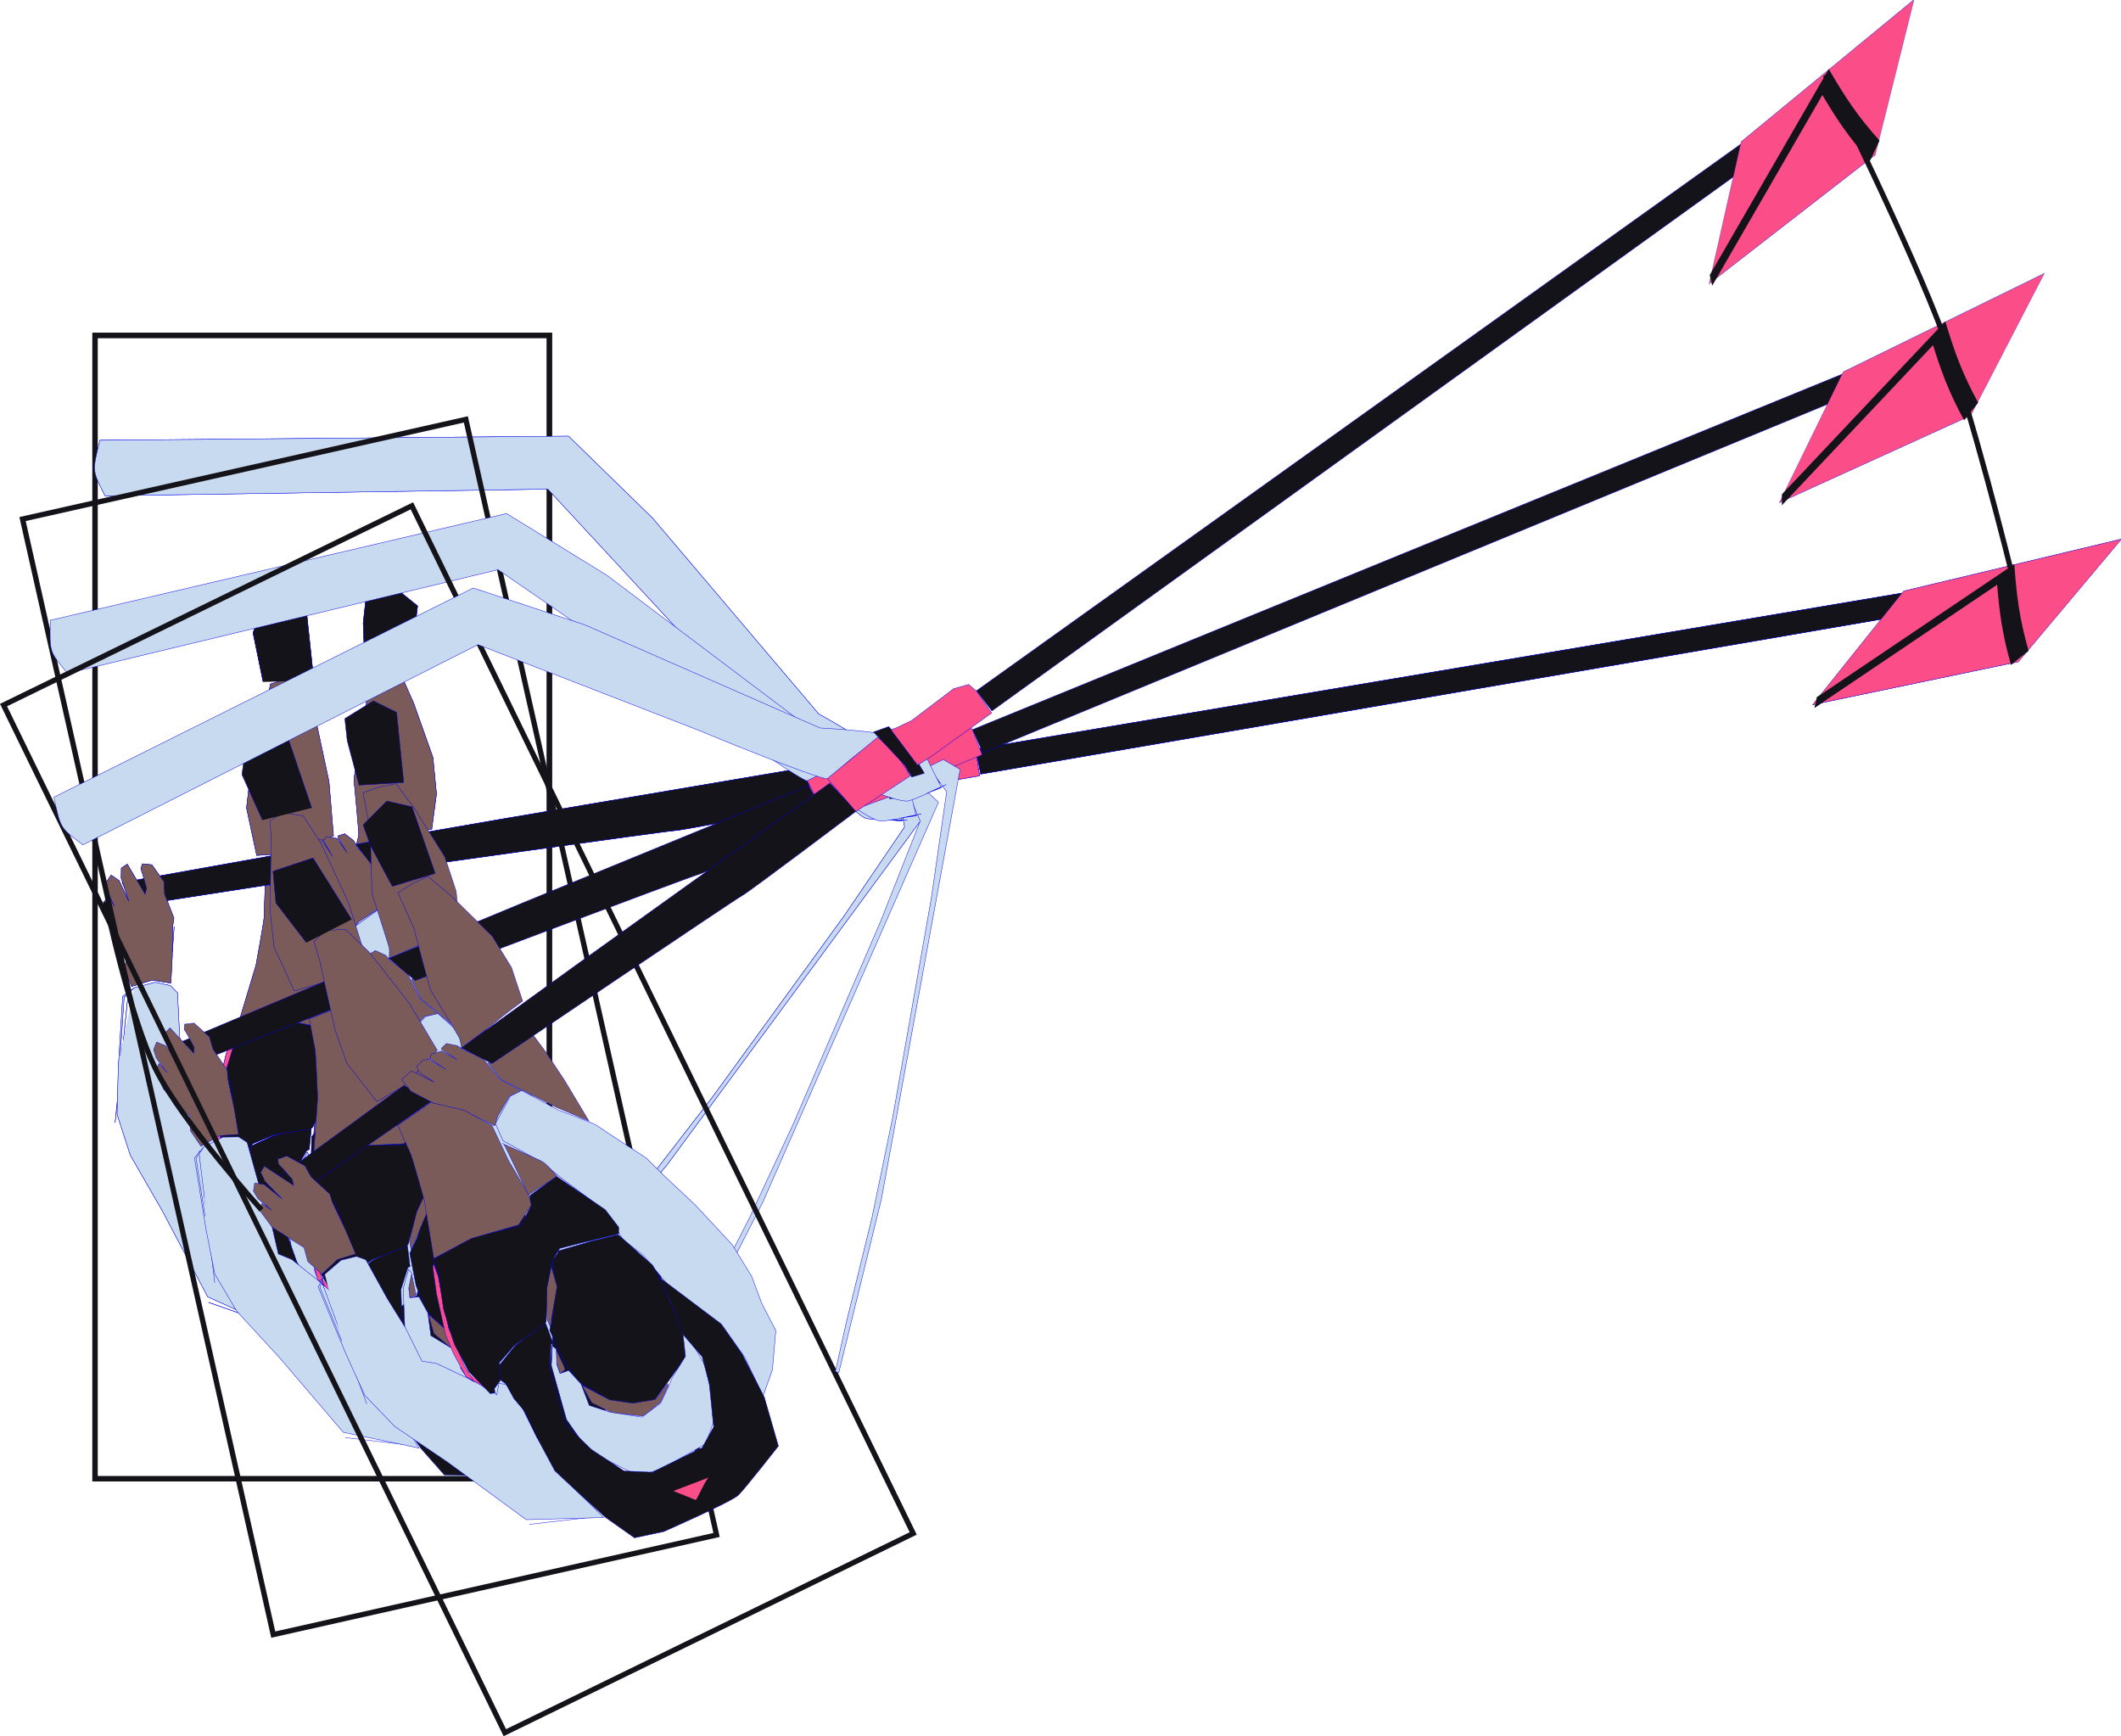 <?xml version="1.0" encoding="UTF-8" standalone="no"?>
<!-- Created with Inkscape (http://www.inkscape.org/) -->

<svg
   version="1.1"
   id="svg192"
   width="4013.055"
   height="3284.697"
   viewBox="0 0 4013.055 3284.697"
   sodipodi:docname="rudern_hebel.svg"
   inkscape:version="1.2.1 (9c6d41e410, 2022-07-14)"
   xmlns:inkscape="http://www.inkscape.org/namespaces/inkscape"
   xmlns:sodipodi="http://sodipodi.sourceforge.net/DTD/sodipodi-0.dtd"
   xmlns="http://www.w3.org/2000/svg"
   xmlns:svg="http://www.w3.org/2000/svg">
  <defs
     id="defs196" />
  <sodipodi:namedview
     id="namedview194"
     pagecolor="#ffffff"
     bordercolor="#000000"
     borderopacity="0.25"
     inkscape:showpageshadow="2"
     inkscape:pageopacity="0.0"
     inkscape:pagecheckerboard="0"
     inkscape:deskcolor="#d1d1d1"
     showgrid="false"
     inkscape:zoom="0.1563981"
     inkscape:cx="2116.394"
     inkscape:cy="1825.4698"
     inkscape:window-width="1920"
     inkscape:window-height="1131"
     inkscape:window-x="0"
     inkscape:window-y="0"
     inkscape:window-maximized="1"
     inkscape:current-layer="g198" />
  <g
     inkscape:groupmode="layer"
     inkscape:label="Image"
     id="g198"
     transform="translate(-1584.526,-2798.171)">
    <g
       id="g18933">
      <rect
         style="fill:none;fill-opacity:0.319;stroke:#141319;stroke-width:10;stroke-dasharray:none;stroke-opacity:1"
         id="rect713"
         width="859.695"
         height="2163.15"
         x="1764.331"
         y="3432.686" />
      <path
         style="fill:#daa49a;fill-opacity:0.319;stroke:#0000eb;stroke-width:0.756"
         d="m 1827.608,4671.65 -25.286,250.601"
         id="path369" />
      <path
         style="fill:#daa49a;fill-opacity:0.319;stroke:#0000eb;stroke-width:0.756"
         d="m 1978.948,5262.022 122.632,43.199"
         id="path371" />
      <path
         style="fill:#daa49a;fill-opacity:0.319;stroke:#0000eb;stroke-width:0.756"
         d="m 2069.431,5135.275 -0.02,-119.567"
         id="path373" />
      <path
         style="fill:#daa49a;fill-opacity:0.319;stroke:#0000eb;stroke-width:0.756"
         d="m 1869.152,4437.033 20.861,40.343"
         id="path431" />
      <path
         style="fill:#daa49a;fill-opacity:0.319;stroke:#0000eb;stroke-width:0.756"
         d="m 1891.159,4490.731 10.291,29.966"
         id="path433" />
      <path
         style="fill:#daa49a;fill-opacity:0.319;stroke:#0000eb;stroke-width:0.756"
         d="m 1914.073,4551.233 -3.366,47.517"
         id="path435" />
      <path
         style="fill:#c8daf0;fill-opacity:1;stroke:#0000eb;stroke-width:0.756"
         d="m 3106.236,4243.242 c -22.343,-11.487 -180.517,-190.634 -180.517,-190.634 l -304.636,-329.123 -837.854,12.645 c -22.983,-47.105 -25.44,-43.2 -9.576,-105.04 l 886.474,-7.813 159.548,155.628 313.934,369.985 c 0,0 139.619,77.722 100.758,70.879 -38.861,-6.843 -128.132,23.474 -128.131,23.474 z"
         id="path589"
         sodipodi:nodetypes="ccccccccsc" />
      <path
         style="fill:#7a5b59;fill-opacity:1;stroke:#0000eb;stroke-width:0.756"
         d="m 2096.056,4092.242 c 0,0 -7.566,48.492 -9.237,51.293 -1.67,2.8 -28.003,116.074 -28.003,116.074 l -7.847,67.118 19.257,89.826 58.073,-3.893 87.183,-32.853 -8.516,-103.077 -26.06,-121.469 -21.699,-58.213 -34.889,-13.735 z"
         id="path573" />
      <path
         style="fill:#141319;fill-opacity:1;stroke:#0000eb;stroke-width:0.756"
         d="m 1815.79,4467.9 313.358,-56.173 39.487,48.556 -343.859,53.271 2.694,-22.094 z"
         id="path537"
         sodipodi:nodetypes="cccccc" />
      <path
         style="fill:#7a5b59;fill-opacity:1;stroke:#0000eb;stroke-width:0.756"
         d="m 2250.622,4555.495 -41.758,-52.988 -38.948,-30.106 -33.123,-44.793 -6.105,-27.674 23.537,-6.948 29.563,38.085 -17.205,-28.919 0.573,-12.473 14.84,-5.102 11.462,2.498 20.775,32.186 -17.89,-30.681 5.721,-7.724 20.23,3.715 19.545,27.685 -18.137,-29.642 0.932,-3.277 12.182,-3.712 16.785,13.005 7.126,12.521 24.897,27.628 13.178,53.416 27.295,36.786 -25.635,-1.701 -36.422,24.212 z"
         id="path539" />
      <path
         style="fill:#7a5b59;fill-opacity:1;stroke:#0000eb;stroke-width:0.756"
         d="m 1871.846,4434.222 22.842,32.023 1.146,23.402 17.755,45.374 -2.566,16.819 -0.545,55.547 -2.648,50.669 -35.562,-5.53 -38.729,11.874 -13.239,-33.25 5.01,-26.575 -37.29,-61.054 -7.187,-38.808 9.766,-10.428 10.627,19.607 -13.657,-30.716 -1.523,-16.677 8.762,-12.763 15.073,10.401 18.42,39.407 -14.503,-44.106 0.242,-18.976 11.326,-7.423 11.334,19.238 22.37,37.661 2.855,-10.949 -7.536,-27.569 -3.435,-9.793 3.087,-9.254 z"
         id="path439"
         sodipodi:nodetypes="cccccccccccccccccccccccccccccc" />
      <path
         style="fill:#c8daf0;fill-opacity:1;stroke:#0000eb;stroke-width:0.756"
         d="m 1812.004,4795.067 7.35,-110.399 19.275,-17.824 -21.923,16.233 -8.379,136.151 -2.291,86.867 25.049,77.564 60.186,104.49 86.192,163.296 133.435,60.581 -36.19,-103.128 -10.815,-91.053 -0.606,-90.37 -8.419,-22.969 -10.846,-7.574 -13.048,17.743 -11.385,-21.91 -65.323,-81.551 -22.633,-15.874 -0.479,-70.477 -6.681,-65.581 -4.211,-82.87 -13.272,-13.623 -29.242,-6.179 -39.118,10.235"
         id="path543" />
      <path
         style="fill:#c8daf0;fill-opacity:1;stroke:#0000eb;stroke-width:0.756"
         d="m 2252.175,4587.604 1.665,-35.134 48.049,-34.406 23.787,-0.222 46.112,63.855 c 0,0 51.138,53.785 52.734,58.042 1.596,4.257 57.118,96.542 57.118,96.542 l 15.632,44.948 28.543,75.039 30.128,98.797 6.64,69.876 -5.252,54.974 1.41,56.986 -38.26,63.793 -38.075,37.351 1.431,-81.088 -11.951,-72.961 -48.128,-91.004 -8.412,-14.321 -19.726,-80.51 -21.208,-42.357 -6.744,-64.094 -18.127,-36.01 -28.848,-55.687 -20.953,-44.424 z"
         id="path545" />
      <path
         style="fill:#141319;fill-opacity:1;stroke:#0000eb;stroke-width:0.756"
         d="m 2252.374,4824.233 -15.222,8.152 -17.384,48.482 -25.052,41.491 -20.332,26.437 -1.729,61.876 6.818,47.392 38.27,58.864 37.517,25.505 36.132,14.092 32.733,-17.065 60.871,-33.494 15.836,-40.457 5.097,-106.364 -2.61,-35.928 -33.115,-80.25 -50.483,-11.039 -64.422,-10.902 z"
         id="path547" />
      <path
         style="fill:#7a5b59;fill-opacity:1;stroke:#0000eb;stroke-width:0.756"
         d="m 2230.649,4838.445 -29.179,40.256 -12.269,25.663 -10.199,24.278 -0.545,13.799 44.75,-61.69 z"
         id="path549" />
      <path
         style="fill:#7a5b59;fill-opacity:1;stroke:#0000eb;stroke-width:0.756"
         d="m 2169.31,4988.293 -10.202,19.749 -2.77,23.461 11.795,-2.829 0.784,-9.074 z"
         id="path551" />
      <path
         style="fill:#7a5b59;fill-opacity:1;stroke:#0000eb;stroke-width:0.756"
         d="m 2183.44,5068.528 2.286,38.38 26.18,34.138 50.399,31.2 41.107,-9.14 26.096,-21.126 1.502,-4.478 -34.039,16.757 -41.886,-12.506 -36.758,-25.08 z"
         id="path553" />
      <path
         style="fill:#c8daf0;fill-opacity:1;stroke:#0000eb;stroke-width:0.756"
         d="m 2165.962,4977.613 -18.007,32.598 -19.026,104.314 6.994,44.562 14.682,40.386 41.949,55.132 29.884,18.046 27.297,4.735 96.015,-5.993 28.787,-28.42 19.851,-43.299 15.118,-60.127 -4.007,-61.599 -7.146,-12.997 -14.718,40.936 -39.391,24.502 -13.934,12.467 -27.842,22.091 -43.316,7.913 -49.488,-34.301 -30.307,-29.136 3.834,-43.268 -9.769,-33.296 -17.312,-1.912 2.075,-18.341 11.777,-26.152 z"
         id="path555" />
      <path
         style="fill:#141319;fill-opacity:1;stroke:#0000eb;stroke-width:0.756"
         d="m 2173.682,4930.442 -35.376,8.017 -35.024,7.656 -42.565,19.728 -12.516,23.782 7.21,14.453 1.489,31.037 7.442,30.134 -0.522,54.725 2.793,72.312 24.66,64.073 22.941,57.199 32.188,58.511 54.781,13.656 c 0,0 140.416,5.649 157.448,-0.041 17.032,-5.69 108.693,-50.231 108.693,-50.231 l 16.493,-94.217 -1.721,-92.209 -10.935,-68.985 -67.462,-132.279 c 0,0 0.013,50.534 0.013,53.238 0,2.704 -6.266,64.672 -6.266,64.672 l 14.196,54.674 -10.273,52.018 -28.257,76.757 -36.771,25.747 -105.516,0.331 -46.524,-25.35 -38.108,-64.221 -23.463,-65.884 20.579,-108.026 21.928,-37.43 4.348,-1.171 3.806,-38.815"
         id="path557" />
      <path
         style="fill:#fb4d88;fill-opacity:1;stroke:#0000eb;stroke-width:0.756"
         d="m 2029.139,5010.952 -35.432,-52.785 -2.144,-50.241 2.111,-38.22 18.575,-77.007 15.994,-48.579 3.966,-4.252 -2.745,24.925 -11.138,41.763 -13.975,55.433 -1.12,37.993 -3.44,37.606 2.755,27.651 v 8.147 l -8.664,-14.553 -2.592,-21.737"
         id="path559" />
      <path
         style="fill:#daa49a;fill-opacity:0.319;stroke:#0000eb;stroke-width:0.756"
         d="m 2081.702,4860.997 26.513,7.814 -43.327,18.033"
         id="path561" />
      <path
         style="fill:#141319;fill-opacity:1;stroke:#0000eb;stroke-width:0.756"
         d="m 2035.458,4734.52 -2.854,23.54 -21.164,66.838 c 0,0 -10.606,63.989 -10.606,68.784 0,4.794 1.78,58.406 1.78,58.406 l 18.265,55.165 8.659,2.645 2.503,-7.775 16.587,-8.784 13.598,-31.269 40.101,-16.859 67.791,-10.525 5.553,-3.45 29.505,-57.347 32.718,-42.199 21.46,-13.611 40.969,8.277 71.202,15.907 5.772,-11.482 -8.31,-40.791 -55.377,-97.397 -61.179,10.678 -10.958,21.674 -29.734,22.193 -92.644,-20.612 -81.538,5.089 z"
         id="path563" />
      <path
         style="fill:#7a5b59;fill-opacity:1;stroke:#0000eb;stroke-width:0.756"
         d="m 2086.02,4479.272 c 0,0 -1.718,45.032 -1.718,53.235 0,8.203 -15.446,91.692 -15.446,91.692 l -32.063,106.56 80.564,-3.058 91.529,16.233 38.191,-23.237 4.152,-20.65 -6.026,-73.035 0.812,-74.199 -34.177,-48.607 -50.491,-41.236 -75.67,11.424 z"
         id="path565" />
      <path
         style="fill:#daa49a;fill-opacity:0.319;stroke:#0000eb;stroke-width:0.756"
         d="m 2270.631,4647.434 -21.052,-55.993 z"
         id="path567" />
      <path
         style="fill:#7a5b59;fill-opacity:1;stroke:#0000eb;stroke-width:0.756"
         d="m 2251.315,4595.168 -0.738,105.722 63.877,-7.966 c 0,0 -6.031,-29.151 -14.817,-39.979 -8.786,-10.828 -48.322,-57.777 -48.322,-57.777 z"
         id="path569" />
      <path
         style="fill:#7a5b59;fill-opacity:1;stroke:#0000eb;stroke-width:0.756"
         d="m 2291.36,4443.624 8.763,38.999 70.558,92.601 43.976,50.333 -7.658,-89.347 -8.432,-63.87 -7.396,-39.286 z"
         id="path571" />
      <path
         style="fill:#7a5b59;fill-opacity:1;stroke:#0000eb;stroke-width:0.756"
         d="m 2279.335,4079.278 -2.332,73.318 c 0,0 -23.863,115.394 -22.766,121.93 1.097,6.535 9.122,97.082 9.122,101.679 0,4.598 -4.415,19.196 -4.415,19.196 0,0 67.098,-12.139 81.254,-16.116 14.155,-3.977 61.229,-12.642 61.229,-12.642 l 8.919,-66.391 -6.678,-69.097 -36.511,-102.84 -23.295,-52.339 c 0,0 -22.394,0.244 -27.438,-0.654 -5.043,-0.899 -37.089,3.956 -37.089,3.956 z"
         id="path575"
         sodipodi:nodetypes="ccsscscccccsc" />
      <path
         style="fill:#141319;fill-opacity:1;stroke:#0000eb;stroke-width:0.756"
         d="m 2258.314,4395.565 272.954,-47.375 573.313,-97.239 22.043,69.407 c 0,0 -252.088,49.05 -263.962,49.05 -11.874,0 -564.968,77.972 -564.968,77.972 z"
         id="path577"
         sodipodi:nodetypes="ccccscc" />
      <path
         style="fill:#c8daf0;fill-opacity:1;stroke:#0000eb;stroke-width:0.756"
         d="m 3285.892,4304.883 10.179,57.808 -113.778,167.395 -247.862,341.18 -118.396,153.286 -129.929,156.005 -59.989,75.362 4.79,4.81 216.657,-260.012 490.021,-665.11 -20.423,-30.734 z"
         id="path585"
         sodipodi:nodetypes="cccccccccccc" />
      <path
         style="fill:#c8daf0;fill-opacity:1;stroke:#0000eb;stroke-width:0.756"
         d="m 3260.525,4348.831 c 6.222,0 56.066,1.166 36.269,1.166 -19.797,0 -60.664,-0.886 -72.941,-3.554 -12.276,-2.668 -42.426,-34.954 -42.426,-34.954 l 108.921,-22.726 0.326,62.528 z"
         id="path587"
         sodipodi:nodetypes="csscccc" />
      <path
         style="fill:#fb4d88;fill-opacity:1;stroke:#0000eb;stroke-width:0.756"
         d="m 3104.23,4241.139 21.218,79.718 122.205,-15.612 -6.309,-55.466 -17.511,-37.048 z"
         id="path579" />
      <path
         style="fill:#141319;fill-opacity:1;stroke:#0000eb;stroke-width:0.756"
         d="m 3221.378,4200.2 25.775,83.181 1.787,25.159 24.67,3.956 -3.6,-42.873 -18.254,-65.981 z"
         id="path583" />
      <path
         style="fill:#141319;fill-opacity:1;stroke:#0000eb;stroke-width:0.756"
         d="m 3430.45,4215.52 1773.494,-298.784 -0.662,42.735 -1763.161,303.157 z"
         id="path591"
         sodipodi:nodetypes="ccccc" />
      <path
         style="fill:#fb4d88;fill-opacity:1;stroke:#0000eb;stroke-width:0.756"
         d="m 3252.795,4210.353 15.885,82.673 27.753,-2.884 141.538,-24.247 -7.668,-49.951 -7.735,-17.521 -28.942,-5.326 -97.728,19.308 -34.105,-0.316 z"
         id="path581"
         sodipodi:nodetypes="cccccccccc" />
      <path
         style="fill:#141319;fill-opacity:1;stroke:#0000eb;stroke-width:0.756"
         d="m 2082.262,4087.858 -19.003,-92.641 21.367,-56.403 79.19,10.522 14.539,136.604"
         id="path653"
         sodipodi:nodetypes="ccccc" />
      <path
         style="fill:#141319;fill-opacity:1;stroke:#0000eb;stroke-width:0.756"
         d="m 2275.05,4063.478 -3.332,-86.843 4.709,-41.956 60.123,-20.81 38.097,30.714 -15.951,132.412 z"
         id="path655"
         sodipodi:nodetypes="ccccccc" />
      <g
         id="g18593"
         transform="matrix(0.626,0,-0.923,1.002,5548.359,-9.081)">
        <path
           style="fill:#fb4d88;fill-opacity:1;stroke:#0000eb;stroke-width:0.756"
           d="m 5198.015,3917.682 41.334,214.517 502.355,-81.155 -29.985,-231.555 z"
           id="path593" />
        <path
           style="fill:#fb4d88;fill-opacity:1;stroke:#141319;stroke-width:30;stroke-dasharray:none;stroke-opacity:1"
           d="m 5242.549,4127.956 217.698,-241.702 c 90.115,56.397 159.654,97.859 274.507,157.345"
           id="path10617"
           sodipodi:nodetypes="ccc" />
      </g>
      <path
         style="fill:#fb4d88;fill-opacity:1;stroke:#141319;stroke-width:4.646;stroke-dasharray:none;stroke-opacity:1"
         d="m 2248.095,5324.412 33.714,37.432 c 13.956,-8.734 26.285,-21.226 44.072,-30.438"
         id="path10625"
         sodipodi:nodetypes="ccc" />
    </g>
    <g
       id="g19017">
      <rect
         style="fill:none;fill-opacity:0.319;stroke:#141319;stroke-width:10;stroke-dasharray:none;stroke-opacity:1"
         id="rect18935"
         width="859.695"
         height="2163.15"
         x="1764.331"
         y="3432.686" />
      <path
         style="fill:#daa49a;fill-opacity:0.319;stroke:#0000eb;stroke-width:0.756"
         d="m 1827.608,4671.65 -25.286,250.601"
         id="path18937" />
      <path
         style="fill:#daa49a;fill-opacity:0.319;stroke:#0000eb;stroke-width:0.756"
         d="m 1978.948,5262.022 122.632,43.199"
         id="path18939" />
      <path
         style="fill:#daa49a;fill-opacity:0.319;stroke:#0000eb;stroke-width:0.756"
         d="m 2069.431,5135.275 -0.02,-119.567"
         id="path18941" />
      <path
         style="fill:#daa49a;fill-opacity:0.319;stroke:#0000eb;stroke-width:0.756"
         d="m 1869.152,4437.033 20.861,40.343"
         id="path18943" />
      <path
         style="fill:#daa49a;fill-opacity:0.319;stroke:#0000eb;stroke-width:0.756"
         d="m 1891.159,4490.731 10.291,29.966"
         id="path18945" />
      <path
         style="fill:#daa49a;fill-opacity:0.319;stroke:#0000eb;stroke-width:0.756"
         d="m 1914.073,4551.233 -3.366,47.517"
         id="path18947" />
      <path
         style="fill:#c8daf0;fill-opacity:1;stroke:#0000eb;stroke-width:0.756"
         d="m 3106.236,4243.242 c -22.343,-11.487 -180.517,-190.634 -180.517,-190.634 l -304.636,-329.123 -837.854,12.645 c -22.983,-47.105 -25.44,-43.2 -9.576,-105.04 l 886.474,-7.813 159.548,155.628 313.934,369.985 c 0,0 139.619,77.722 100.758,70.879 -38.861,-6.843 -128.132,23.474 -128.131,23.474 z"
         id="path18949"
         sodipodi:nodetypes="ccccccccsc" />
      <path
         style="fill:#7a5b59;fill-opacity:1;stroke:#0000eb;stroke-width:0.756"
         d="m 2096.056,4092.242 c 0,0 -7.566,48.492 -9.237,51.293 -1.67,2.8 -28.003,116.074 -28.003,116.074 l -7.847,67.118 19.257,89.826 58.073,-3.893 87.183,-32.853 -8.516,-103.077 -26.06,-121.469 -21.699,-58.213 -34.889,-13.735 z"
         id="path18951" />
      <path
         style="fill:#141319;fill-opacity:1;stroke:#0000eb;stroke-width:0.756"
         d="m 1815.79,4467.9 313.358,-56.173 39.487,48.556 -343.859,53.271 2.694,-22.094 z"
         id="path18953"
         sodipodi:nodetypes="cccccc" />
      <path
         style="fill:#7a5b59;fill-opacity:1;stroke:#0000eb;stroke-width:0.756"
         d="m 2250.622,4555.495 -41.758,-52.988 -38.948,-30.106 -33.123,-44.793 -6.105,-27.674 23.537,-6.948 29.563,38.085 -17.205,-28.919 0.573,-12.473 14.84,-5.102 11.462,2.498 20.775,32.186 -17.89,-30.681 5.721,-7.724 20.23,3.715 19.545,27.685 -18.137,-29.642 0.932,-3.277 12.182,-3.712 16.785,13.005 7.126,12.521 24.897,27.628 13.178,53.416 27.295,36.786 -25.635,-1.701 -36.422,24.212 z"
         id="path18955" />
      <path
         style="fill:#7a5b59;fill-opacity:1;stroke:#0000eb;stroke-width:0.756"
         d="m 1871.846,4434.222 22.842,32.023 1.146,23.402 17.755,45.374 -2.566,16.819 -0.545,55.547 -2.648,50.669 -35.562,-5.53 -38.729,11.874 -13.239,-33.25 5.01,-26.575 -37.29,-61.054 -7.187,-38.808 9.766,-10.428 10.627,19.607 -13.657,-30.716 -1.523,-16.677 8.762,-12.763 15.073,10.401 18.42,39.407 -14.503,-44.106 0.242,-18.976 11.326,-7.423 11.334,19.238 22.37,37.661 2.855,-10.949 -7.536,-27.569 -3.435,-9.793 3.087,-9.254 z"
         id="path18957"
         sodipodi:nodetypes="cccccccccccccccccccccccccccccc" />
      <path
         style="fill:#c8daf0;fill-opacity:1;stroke:#0000eb;stroke-width:0.756"
         d="m 1812.004,4795.067 7.35,-110.399 19.275,-17.824 -21.923,16.233 -8.379,136.151 -2.291,86.867 25.049,77.564 60.186,104.49 86.192,163.296 133.435,60.581 -36.19,-103.128 -10.815,-91.053 -0.606,-90.37 -8.419,-22.969 -10.846,-7.574 -13.048,17.743 -11.385,-21.91 -65.323,-81.551 -22.633,-15.874 -0.479,-70.477 -6.681,-65.581 -4.211,-82.87 -13.272,-13.623 -29.242,-6.179 -39.118,10.235"
         id="path18959" />
      <path
         style="fill:#c8daf0;fill-opacity:1;stroke:#0000eb;stroke-width:0.756"
         d="m 2252.175,4587.604 1.665,-35.134 48.049,-34.406 23.787,-0.222 46.112,63.855 c 0,0 51.138,53.785 52.734,58.042 1.596,4.257 57.118,96.542 57.118,96.542 l 15.632,44.948 28.543,75.039 30.128,98.797 6.64,69.876 -5.252,54.974 1.41,56.986 -38.26,63.793 -38.075,37.351 1.431,-81.088 -11.951,-72.961 -48.128,-91.004 -8.412,-14.321 -19.726,-80.51 -21.208,-42.357 -6.744,-64.094 -18.127,-36.01 -28.848,-55.687 -20.953,-44.424 z"
         id="path18961" />
      <path
         style="fill:#141319;fill-opacity:1;stroke:#0000eb;stroke-width:0.756"
         d="m 2252.374,4824.233 -15.222,8.152 -17.384,48.482 -25.052,41.491 -20.332,26.437 -1.729,61.876 6.818,47.392 38.27,58.864 37.517,25.505 36.132,14.092 32.733,-17.065 60.871,-33.494 15.836,-40.457 5.097,-106.364 -2.61,-35.928 -33.115,-80.25 -50.483,-11.039 -64.422,-10.902 z"
         id="path18963" />
      <path
         style="fill:#7a5b59;fill-opacity:1;stroke:#0000eb;stroke-width:0.756"
         d="m 2230.649,4838.445 -29.179,40.256 -12.269,25.663 -10.199,24.278 -0.545,13.799 44.75,-61.69 z"
         id="path18965" />
      <path
         style="fill:#7a5b59;fill-opacity:1;stroke:#0000eb;stroke-width:0.756"
         d="m 2169.31,4988.293 -10.202,19.749 -2.77,23.461 11.795,-2.829 0.784,-9.074 z"
         id="path18967" />
      <path
         style="fill:#7a5b59;fill-opacity:1;stroke:#0000eb;stroke-width:0.756"
         d="m 2183.44,5068.528 2.286,38.38 26.18,34.138 50.399,31.2 41.107,-9.14 26.096,-21.126 1.502,-4.478 -34.039,16.757 -41.886,-12.506 -36.758,-25.08 z"
         id="path18969" />
      <path
         style="fill:#c8daf0;fill-opacity:1;stroke:#0000eb;stroke-width:0.756"
         d="m 2165.962,4977.613 -18.007,32.598 -19.026,104.314 6.994,44.562 14.682,40.386 41.949,55.132 29.884,18.046 27.297,4.735 96.015,-5.993 28.787,-28.42 19.851,-43.299 15.118,-60.127 -4.007,-61.599 -7.146,-12.997 -14.718,40.936 -39.391,24.502 -13.934,12.467 -27.842,22.091 -43.316,7.913 -49.488,-34.301 -30.307,-29.136 3.834,-43.268 -9.769,-33.296 -17.312,-1.912 2.075,-18.341 11.777,-26.152 z"
         id="path18971" />
      <path
         style="fill:#141319;fill-opacity:1;stroke:#0000eb;stroke-width:0.756"
         d="m 2173.682,4930.442 -35.376,8.017 -35.024,7.656 -42.565,19.728 -12.516,23.782 7.21,14.453 1.489,31.037 7.442,30.134 -0.522,54.725 2.793,72.312 24.66,64.073 22.941,57.199 32.188,58.511 54.781,13.656 c 0,0 140.416,5.649 157.448,-0.041 17.032,-5.69 108.693,-50.231 108.693,-50.231 l 16.493,-94.217 -1.721,-92.209 -10.935,-68.985 -67.462,-132.279 c 0,0 0.013,50.534 0.013,53.238 0,2.704 -6.266,64.672 -6.266,64.672 l 14.196,54.674 -10.273,52.018 -28.257,76.757 -36.771,25.747 -105.516,0.331 -46.524,-25.35 -38.108,-64.221 -23.463,-65.884 20.579,-108.026 21.928,-37.43 4.348,-1.171 3.806,-38.815"
         id="path18973" />
      <path
         style="fill:#fb4d88;fill-opacity:1;stroke:#0000eb;stroke-width:0.756"
         d="m 2029.139,5010.952 -35.432,-52.785 -2.144,-50.241 2.111,-38.22 18.575,-77.007 15.994,-48.579 3.966,-4.252 -2.745,24.925 -11.138,41.763 -13.975,55.433 -1.12,37.993 -3.44,37.606 2.755,27.651 v 8.147 l -8.664,-14.553 -2.592,-21.737"
         id="path18975" />
      <path
         style="fill:#daa49a;fill-opacity:0.319;stroke:#0000eb;stroke-width:0.756"
         d="m 2081.702,4860.997 26.513,7.814 -43.327,18.033"
         id="path18977" />
      <path
         style="fill:#141319;fill-opacity:1;stroke:#0000eb;stroke-width:0.756"
         d="m 2035.458,4734.52 -2.854,23.54 -21.164,66.838 c 0,0 -10.606,63.989 -10.606,68.784 0,4.794 1.78,58.406 1.78,58.406 l 18.265,55.165 8.659,2.645 2.503,-7.775 16.587,-8.784 13.598,-31.269 40.101,-16.859 67.791,-10.525 5.553,-3.45 29.505,-57.347 32.718,-42.199 21.46,-13.611 40.969,8.277 71.202,15.907 5.772,-11.482 -8.31,-40.791 -55.377,-97.397 -61.179,10.678 -10.958,21.674 -29.734,22.193 -92.644,-20.612 -81.538,5.089 z"
         id="path18979" />
      <path
         style="fill:#7a5b59;fill-opacity:1;stroke:#0000eb;stroke-width:0.756"
         d="m 2086.02,4479.272 c 0,0 -1.718,45.032 -1.718,53.235 0,8.203 -15.446,91.692 -15.446,91.692 l -32.063,106.56 80.564,-3.058 91.529,16.233 38.191,-23.237 4.152,-20.65 -6.026,-73.035 0.812,-74.199 -34.177,-48.607 -50.491,-41.236 -75.67,11.424 z"
         id="path18981" />
      <path
         style="fill:#daa49a;fill-opacity:0.319;stroke:#0000eb;stroke-width:0.756"
         d="m 2270.631,4647.434 -21.052,-55.993 z"
         id="path18983" />
      <path
         style="fill:#7a5b59;fill-opacity:1;stroke:#0000eb;stroke-width:0.756"
         d="m 2251.315,4595.168 -0.738,105.722 63.877,-7.966 c 0,0 -6.031,-29.151 -14.817,-39.979 -8.786,-10.828 -48.322,-57.777 -48.322,-57.777 z"
         id="path18985" />
      <path
         style="fill:#7a5b59;fill-opacity:1;stroke:#0000eb;stroke-width:0.756"
         d="m 2291.36,4443.624 8.763,38.999 70.558,92.601 43.976,50.333 -7.658,-89.347 -8.432,-63.87 -7.396,-39.286 z"
         id="path18987" />
      <path
         style="fill:#7a5b59;fill-opacity:1;stroke:#0000eb;stroke-width:0.756"
         d="m 2279.335,4079.278 -2.332,73.318 c 0,0 -23.863,115.394 -22.766,121.93 1.097,6.535 9.122,97.082 9.122,101.679 0,4.598 -4.415,19.196 -4.415,19.196 0,0 67.098,-12.139 81.254,-16.116 14.155,-3.977 61.229,-12.642 61.229,-12.642 l 8.919,-66.391 -6.678,-69.097 -36.511,-102.84 -23.295,-52.339 c 0,0 -22.394,0.244 -27.438,-0.654 -5.043,-0.899 -37.089,3.956 -37.089,3.956 z"
         id="path18989"
         sodipodi:nodetypes="ccsscscccccsc" />
      <path
         style="fill:#141319;fill-opacity:1;stroke:#0000eb;stroke-width:0.756"
         d="m 2258.314,4395.565 272.954,-47.375 573.313,-97.239 22.043,69.407 c 0,0 -252.088,49.05 -263.962,49.05 -11.874,0 -564.968,77.972 -564.968,77.972 z"
         id="path18991"
         sodipodi:nodetypes="ccccscc" />
      <path
         style="fill:#c8daf0;fill-opacity:1;stroke:#0000eb;stroke-width:0.756"
         d="m 3285.892,4304.883 10.179,57.808 -113.778,167.395 -247.862,341.18 -118.396,153.286 -129.929,156.005 -59.989,75.362 4.79,4.81 216.657,-260.012 490.021,-665.11 -20.423,-30.734 z"
         id="path18993"
         sodipodi:nodetypes="cccccccccccc" />
      <path
         style="fill:#c8daf0;fill-opacity:1;stroke:#0000eb;stroke-width:0.756"
         d="m 3260.525,4348.831 c 6.222,0 56.066,1.166 36.269,1.166 -19.797,0 -60.664,-0.886 -72.941,-3.554 -12.276,-2.668 -42.426,-34.954 -42.426,-34.954 l 108.921,-22.726 0.326,62.528 z"
         id="path18995"
         sodipodi:nodetypes="csscccc" />
      <path
         style="fill:#fb4d88;fill-opacity:1;stroke:#0000eb;stroke-width:0.756"
         d="m 3104.23,4241.139 21.218,79.718 122.205,-15.612 -6.309,-55.466 -17.511,-37.048 z"
         id="path18997" />
      <path
         style="fill:#141319;fill-opacity:1;stroke:#0000eb;stroke-width:0.756"
         d="m 3221.378,4200.2 25.775,83.181 1.787,25.159 24.67,3.956 -3.6,-42.873 -18.254,-65.981 z"
         id="path18999" />
      <path
         style="fill:#141319;fill-opacity:1;stroke:#0000eb;stroke-width:0.756"
         d="m 3430.45,4215.52 1773.494,-298.784 -0.662,42.735 -1763.161,303.157 z"
         id="path19001"
         sodipodi:nodetypes="ccccc" />
      <path
         style="fill:#fb4d88;fill-opacity:1;stroke:#0000eb;stroke-width:0.756"
         d="m 3252.795,4210.353 15.885,82.673 27.753,-2.884 141.538,-24.247 -7.668,-49.951 -7.735,-17.521 -28.942,-5.326 -97.728,19.308 -34.105,-0.316 z"
         id="path19003"
         sodipodi:nodetypes="cccccccccc" />
      <path
         style="fill:#141319;fill-opacity:1;stroke:#0000eb;stroke-width:0.756"
         d="m 2082.262,4087.858 -19.003,-92.641 21.367,-56.403 79.19,10.522 14.539,136.604"
         id="path19005"
         sodipodi:nodetypes="ccccc" />
      <path
         style="fill:#141319;fill-opacity:1;stroke:#0000eb;stroke-width:0.756"
         d="m 2275.05,4063.478 -3.332,-86.843 4.709,-41.956 60.123,-20.81 38.097,30.714 -15.951,132.412 z"
         id="path19007"
         sodipodi:nodetypes="ccccccc" />
      <g
         id="g19013"
         transform="matrix(0.626,0,-0.923,1.002,5548.359,-9.081)">
        <path
           style="fill:#fb4d88;fill-opacity:1;stroke:#0000eb;stroke-width:0.756"
           d="m 5198.015,3917.682 41.334,214.517 502.355,-81.155 -29.985,-231.555 z"
           id="path19009" />
        <path
           style="fill:#fb4d88;fill-opacity:1;stroke:#141319;stroke-width:30;stroke-dasharray:none;stroke-opacity:1"
           d="m 5242.549,4127.956 217.698,-241.702 c 90.115,56.397 159.654,97.859 274.507,157.345"
           id="path19011"
           sodipodi:nodetypes="ccc" />
      </g>
      <path
         style="fill:#fb4d88;fill-opacity:1;stroke:#141319;stroke-width:4.646;stroke-dasharray:none;stroke-opacity:1"
         d="m 2248.095,5324.412 33.714,37.432 c 13.956,-8.734 26.285,-21.226 44.072,-30.438"
         id="path19015"
         sodipodi:nodetypes="ccc" />
    </g>
    <g
       id="g19185"
       transform="rotate(-12.667,3260.955,4224.229)">
      <rect
         style="fill:none;fill-opacity:0.319;stroke:#141319;stroke-width:10;stroke-dasharray:none;stroke-opacity:1"
         id="rect19103"
         width="859.695"
         height="2163.15"
         x="1764.331"
         y="3432.686" />
      <path
         style="fill:#daa49a;fill-opacity:0.319;stroke:#0000eb;stroke-width:0.756"
         d="m 1827.608,4671.65 -25.286,250.601"
         id="path19105" />
      <path
         style="fill:#daa49a;fill-opacity:0.319;stroke:#0000eb;stroke-width:0.756"
         d="m 1978.948,5262.022 122.632,43.199"
         id="path19107" />
      <path
         style="fill:#daa49a;fill-opacity:0.319;stroke:#0000eb;stroke-width:0.756"
         d="m 2069.431,5135.275 -0.02,-119.567"
         id="path19109" />
      <path
         style="fill:#daa49a;fill-opacity:0.319;stroke:#0000eb;stroke-width:0.756"
         d="m 1869.152,4437.033 20.861,40.343"
         id="path19111" />
      <path
         style="fill:#daa49a;fill-opacity:0.319;stroke:#0000eb;stroke-width:0.756"
         d="m 1891.159,4490.731 10.291,29.966"
         id="path19113" />
      <path
         style="fill:#daa49a;fill-opacity:0.319;stroke:#0000eb;stroke-width:0.756"
         d="m 1914.073,4551.233 -3.366,47.517"
         id="path19115" />
      <path
         style="fill:#c8daf0;fill-opacity:1;stroke:#0000eb;stroke-width:0.756"
         d="m 3106.236,4243.242 c -22.343,-11.487 -180.517,-190.634 -180.517,-190.634 l -304.636,-329.123 -837.854,12.645 c -22.983,-47.105 -25.44,-43.2 -9.576,-105.04 l 886.474,-7.813 159.548,155.628 313.934,369.985 c 0,0 139.619,77.722 100.758,70.879 -38.861,-6.843 -128.132,23.474 -128.131,23.474 z"
         id="path19117"
         sodipodi:nodetypes="ccccccccsc" />
      <path
         style="fill:#7a5b59;fill-opacity:1;stroke:#0000eb;stroke-width:0.756"
         d="m 2096.056,4092.242 c 0,0 -7.566,48.492 -9.237,51.293 -1.67,2.8 -28.003,116.074 -28.003,116.074 l -7.847,67.118 19.257,89.826 58.073,-3.893 87.183,-32.853 -8.516,-103.077 -26.06,-121.469 -21.699,-58.213 -34.889,-13.735 z"
         id="path19119" />
      <path
         style="fill:#141319;fill-opacity:1;stroke:#0000eb;stroke-width:0.756"
         d="m 1815.79,4467.9 313.358,-56.173 39.487,48.556 -343.859,53.271 2.694,-22.094 z"
         id="path19121"
         sodipodi:nodetypes="cccccc" />
      <path
         style="fill:#7a5b59;fill-opacity:1;stroke:#0000eb;stroke-width:0.756"
         d="m 2250.622,4555.495 -41.758,-52.988 -38.948,-30.106 -33.123,-44.793 -6.105,-27.674 23.537,-6.948 29.563,38.085 -17.205,-28.919 0.573,-12.473 14.84,-5.102 11.462,2.498 20.775,32.186 -17.89,-30.681 5.721,-7.724 20.23,3.715 19.545,27.685 -18.137,-29.642 0.932,-3.277 12.182,-3.712 16.785,13.005 7.126,12.521 24.897,27.628 13.178,53.416 27.295,36.786 -25.635,-1.701 -36.422,24.212 z"
         id="path19123" />
      <path
         style="fill:#7a5b59;fill-opacity:1;stroke:#0000eb;stroke-width:0.756"
         d="m 1871.846,4434.222 22.842,32.023 1.146,23.402 17.755,45.374 -2.566,16.819 -0.545,55.547 -2.648,50.669 -35.562,-5.53 -38.729,11.874 -13.239,-33.25 5.01,-26.575 -37.29,-61.054 -7.187,-38.808 9.766,-10.428 10.627,19.607 -13.657,-30.716 -1.523,-16.677 8.762,-12.763 15.073,10.401 18.42,39.407 -14.503,-44.106 0.242,-18.976 11.326,-7.423 11.334,19.238 22.37,37.661 2.855,-10.949 -7.536,-27.569 -3.435,-9.793 3.087,-9.254 z"
         id="path19125"
         sodipodi:nodetypes="cccccccccccccccccccccccccccccc" />
      <path
         style="fill:#c8daf0;fill-opacity:1;stroke:#0000eb;stroke-width:0.756"
         d="m 1812.004,4795.067 7.35,-110.399 19.275,-17.824 -21.923,16.233 -8.379,136.151 -2.291,86.867 25.049,77.564 60.186,104.49 86.192,163.296 133.435,60.581 -36.19,-103.128 -10.815,-91.053 -0.606,-90.37 -8.419,-22.969 -10.846,-7.574 -13.048,17.743 -11.385,-21.91 -65.323,-81.551 -22.633,-15.874 -0.479,-70.477 -6.681,-65.581 -4.211,-82.87 -13.272,-13.623 -29.242,-6.179 -39.118,10.235"
         id="path19127" />
      <path
         style="fill:#c8daf0;fill-opacity:1;stroke:#0000eb;stroke-width:0.756"
         d="m 2252.175,4587.604 1.665,-35.134 48.049,-34.406 23.787,-0.222 46.112,63.855 c 0,0 51.138,53.785 52.734,58.042 1.596,4.257 57.118,96.542 57.118,96.542 l 15.632,44.948 28.543,75.039 30.128,98.797 6.64,69.876 -5.252,54.974 1.41,56.986 -38.26,63.793 -38.075,37.351 1.431,-81.088 -11.951,-72.961 -48.128,-91.004 -8.412,-14.321 -19.726,-80.51 -21.208,-42.357 -6.744,-64.094 -18.127,-36.01 -28.848,-55.687 -20.953,-44.424 z"
         id="path19129" />
      <path
         style="fill:#141319;fill-opacity:1;stroke:#0000eb;stroke-width:0.756"
         d="m 2252.374,4824.233 -15.222,8.152 -17.384,48.482 -25.052,41.491 -20.332,26.437 -1.729,61.876 6.818,47.392 38.27,58.864 37.517,25.505 36.132,14.092 32.733,-17.065 60.871,-33.494 15.836,-40.457 5.097,-106.364 -2.61,-35.928 -33.115,-80.25 -50.483,-11.039 -64.422,-10.902 z"
         id="path19131" />
      <path
         style="fill:#7a5b59;fill-opacity:1;stroke:#0000eb;stroke-width:0.756"
         d="m 2230.649,4838.445 -29.179,40.256 -12.269,25.663 -10.199,24.278 -0.545,13.799 44.75,-61.69 z"
         id="path19133" />
      <path
         style="fill:#7a5b59;fill-opacity:1;stroke:#0000eb;stroke-width:0.756"
         d="m 2169.31,4988.293 -10.202,19.749 -2.77,23.461 11.795,-2.829 0.784,-9.074 z"
         id="path19135" />
      <path
         style="fill:#7a5b59;fill-opacity:1;stroke:#0000eb;stroke-width:0.756"
         d="m 2183.44,5068.528 2.286,38.38 26.18,34.138 50.399,31.2 41.107,-9.14 26.096,-21.126 1.502,-4.478 -34.039,16.757 -41.886,-12.506 -36.758,-25.08 z"
         id="path19137" />
      <path
         style="fill:#c8daf0;fill-opacity:1;stroke:#0000eb;stroke-width:0.756"
         d="m 2165.962,4977.613 -18.007,32.598 -19.026,104.314 6.994,44.562 14.682,40.386 41.949,55.132 29.884,18.046 27.297,4.735 96.015,-5.993 28.787,-28.42 19.851,-43.299 15.118,-60.127 -4.007,-61.599 -7.146,-12.997 -14.718,40.936 -39.391,24.502 -13.934,12.467 -27.842,22.091 -43.316,7.913 -49.488,-34.301 -30.307,-29.136 3.834,-43.268 -9.769,-33.296 -17.312,-1.912 2.075,-18.341 11.777,-26.152 z"
         id="path19139" />
      <path
         style="fill:#141319;fill-opacity:1;stroke:#0000eb;stroke-width:0.756"
         d="m 2173.682,4930.442 -35.376,8.017 -35.024,7.656 -42.565,19.728 -12.516,23.782 7.21,14.453 1.489,31.037 7.442,30.134 -0.522,54.725 2.793,72.312 24.66,64.073 22.941,57.199 32.188,58.511 54.781,13.656 c 0,0 140.416,5.649 157.448,-0.041 17.032,-5.69 108.693,-50.231 108.693,-50.231 l 16.493,-94.217 -1.721,-92.209 -10.935,-68.985 -67.462,-132.279 c 0,0 0.013,50.534 0.013,53.238 0,2.704 -6.266,64.672 -6.266,64.672 l 14.196,54.674 -10.273,52.018 -28.257,76.757 -36.771,25.747 -105.516,0.331 -46.524,-25.35 -38.108,-64.221 -23.463,-65.884 20.579,-108.026 21.928,-37.43 4.348,-1.171 3.806,-38.815"
         id="path19141" />
      <path
         style="fill:#fb4d88;fill-opacity:1;stroke:#0000eb;stroke-width:0.756"
         d="m 2029.139,5010.952 -35.432,-52.785 -2.144,-50.241 2.111,-38.22 18.575,-77.007 15.994,-48.579 3.966,-4.252 -2.745,24.925 -11.138,41.763 -13.975,55.433 -1.12,37.993 -3.44,37.606 2.755,27.651 v 8.147 l -8.664,-14.553 -2.592,-21.737"
         id="path19143" />
      <path
         style="fill:#daa49a;fill-opacity:0.319;stroke:#0000eb;stroke-width:0.756"
         d="m 2081.702,4860.997 26.513,7.814 -43.327,18.033"
         id="path19145" />
      <path
         style="fill:#141319;fill-opacity:1;stroke:#0000eb;stroke-width:0.756"
         d="m 2035.458,4734.52 -2.854,23.54 -21.164,66.838 c 0,0 -10.606,63.989 -10.606,68.784 0,4.794 1.78,58.406 1.78,58.406 l 18.265,55.165 8.659,2.645 2.503,-7.775 16.587,-8.784 13.598,-31.269 40.101,-16.859 67.791,-10.525 5.553,-3.45 29.505,-57.347 32.718,-42.199 21.46,-13.611 40.969,8.277 71.202,15.907 5.772,-11.482 -8.31,-40.791 -55.377,-97.397 -61.179,10.678 -10.958,21.674 -29.734,22.193 -92.644,-20.612 -81.538,5.089 z"
         id="path19147" />
      <path
         style="fill:#7a5b59;fill-opacity:1;stroke:#0000eb;stroke-width:0.756"
         d="m 2086.02,4479.272 c 0,0 -1.718,45.032 -1.718,53.235 0,8.203 -15.446,91.692 -15.446,91.692 l -32.063,106.56 80.564,-3.058 91.529,16.233 38.191,-23.237 4.152,-20.65 -6.026,-73.035 0.812,-74.199 -34.177,-48.607 -50.491,-41.236 -75.67,11.424 z"
         id="path19149" />
      <path
         style="fill:#daa49a;fill-opacity:0.319;stroke:#0000eb;stroke-width:0.756"
         d="m 2270.631,4647.434 -21.052,-55.993 z"
         id="path19151" />
      <path
         style="fill:#7a5b59;fill-opacity:1;stroke:#0000eb;stroke-width:0.756"
         d="m 2251.315,4595.168 -0.738,105.722 63.877,-7.966 c 0,0 -6.031,-29.151 -14.817,-39.979 -8.786,-10.828 -48.322,-57.777 -48.322,-57.777 z"
         id="path19153" />
      <path
         style="fill:#7a5b59;fill-opacity:1;stroke:#0000eb;stroke-width:0.756"
         d="m 2291.36,4443.624 8.763,38.999 70.558,92.601 43.976,50.333 -7.658,-89.347 -8.432,-63.87 -7.396,-39.286 z"
         id="path19155" />
      <path
         style="fill:#7a5b59;fill-opacity:1;stroke:#0000eb;stroke-width:0.756"
         d="m 2279.335,4079.278 -2.332,73.318 c 0,0 -23.863,115.394 -22.766,121.93 1.097,6.535 9.122,97.082 9.122,101.679 0,4.598 -4.415,19.196 -4.415,19.196 0,0 67.098,-12.139 81.254,-16.116 14.155,-3.977 61.229,-12.642 61.229,-12.642 l 8.919,-66.391 -6.678,-69.097 -36.511,-102.84 -23.295,-52.339 c 0,0 -22.394,0.244 -27.438,-0.654 -5.043,-0.899 -37.089,3.956 -37.089,3.956 z"
         id="path19157"
         sodipodi:nodetypes="ccsscscccccsc" />
      <path
         style="fill:#141319;fill-opacity:1;stroke:#0000eb;stroke-width:0.756"
         d="m 2258.314,4395.565 272.954,-47.375 573.313,-97.239 22.043,69.407 c 0,0 -252.088,49.05 -263.962,49.05 -11.874,0 -564.968,77.972 -564.968,77.972 z"
         id="path19159"
         sodipodi:nodetypes="ccccscc" />
      <path
         style="fill:#c8daf0;fill-opacity:1;stroke:#0000eb;stroke-width:0.756"
         d="m 3285.892,4304.883 10.179,57.808 -113.778,167.395 -247.862,341.18 -118.396,153.286 -129.929,156.005 -59.989,75.362 4.79,4.81 216.657,-260.012 490.021,-665.11 -20.423,-30.734 z"
         id="path19161"
         sodipodi:nodetypes="cccccccccccc" />
      <path
         style="fill:#c8daf0;fill-opacity:1;stroke:#0000eb;stroke-width:0.756"
         d="m 3260.525,4348.831 c 6.222,0 56.066,1.166 36.269,1.166 -19.797,0 -60.664,-0.886 -72.941,-3.554 -12.276,-2.668 -42.426,-34.954 -42.426,-34.954 l 108.921,-22.726 0.326,62.528 z"
         id="path19163"
         sodipodi:nodetypes="csscccc" />
      <path
         style="fill:#fb4d88;fill-opacity:1;stroke:#0000eb;stroke-width:0.756"
         d="m 3104.23,4241.139 21.218,79.718 122.205,-15.612 -6.309,-55.466 -17.511,-37.048 z"
         id="path19165" />
      <path
         style="fill:#141319;fill-opacity:1;stroke:#0000eb;stroke-width:0.756"
         d="m 3221.378,4200.2 25.775,83.181 1.787,25.159 24.67,3.956 -3.6,-42.873 -18.254,-65.981 z"
         id="path19167" />
      <path
         style="fill:#141319;fill-opacity:1;stroke:#0000eb;stroke-width:0.756"
         d="m 3430.45,4215.52 1773.494,-298.784 -0.662,42.735 -1763.161,303.157 z"
         id="path19169"
         sodipodi:nodetypes="ccccc" />
      <path
         style="fill:#fb4d88;fill-opacity:1;stroke:#0000eb;stroke-width:0.756"
         d="m 3252.795,4210.353 15.885,82.673 27.753,-2.884 141.538,-24.247 -7.668,-49.951 -7.735,-17.521 -28.942,-5.326 -97.728,19.308 -34.105,-0.316 z"
         id="path19171"
         sodipodi:nodetypes="cccccccccc" />
      <path
         style="fill:#141319;fill-opacity:1;stroke:#0000eb;stroke-width:0.756"
         d="m 2082.262,4087.858 -19.003,-92.641 21.367,-56.403 79.19,10.522 14.539,136.604"
         id="path19173"
         sodipodi:nodetypes="ccccc" />
      <path
         style="fill:#141319;fill-opacity:1;stroke:#0000eb;stroke-width:0.756"
         d="m 2275.05,4063.478 -3.332,-86.843 4.709,-41.956 60.123,-20.81 38.097,30.714 -15.951,132.412 z"
         id="path19175"
         sodipodi:nodetypes="ccccccc" />
      <g
         id="g19181"
         transform="matrix(0.626,0,-0.923,1.002,5548.359,-9.081)">
        <path
           style="fill:#fb4d88;fill-opacity:1;stroke:#0000eb;stroke-width:0.756"
           d="m 5198.015,3917.682 41.334,214.517 502.355,-81.155 -29.985,-231.555 z"
           id="path19177" />
        <path
           style="fill:#fb4d88;fill-opacity:1;stroke:#141319;stroke-width:30;stroke-dasharray:none;stroke-opacity:1"
           d="m 5242.549,4127.956 217.698,-241.702 c 90.115,56.397 159.654,97.859 274.507,157.345"
           id="path19179"
           sodipodi:nodetypes="ccc" />
      </g>
      <path
         style="fill:#fb4d88;fill-opacity:1;stroke:#141319;stroke-width:4.646;stroke-dasharray:none;stroke-opacity:1"
         d="m 2248.095,5324.412 33.714,37.432 c 13.956,-8.734 26.285,-21.226 44.072,-30.438"
         id="path19183"
         sodipodi:nodetypes="ccc" />
    </g>
    <g
       id="g19449"
       transform="rotate(-26.007,3192.034,4157.203)">
      <rect
         style="fill:none;fill-opacity:0.319;stroke:#141319;stroke-width:10;stroke-dasharray:none;stroke-opacity:1"
         id="rect19367"
         width="859.695"
         height="2163.15"
         x="1764.331"
         y="3432.686" />
      <path
         style="fill:#daa49a;fill-opacity:0.319;stroke:#0000eb;stroke-width:0.756"
         d="m 1827.608,4671.65 -25.286,250.601"
         id="path19369" />
      <path
         style="fill:#daa49a;fill-opacity:0.319;stroke:#0000eb;stroke-width:0.756"
         d="m 1978.948,5262.022 122.632,43.199"
         id="path19371" />
      <path
         style="fill:#daa49a;fill-opacity:0.319;stroke:#0000eb;stroke-width:0.756"
         d="m 2069.431,5135.275 -0.02,-119.567"
         id="path19373" />
      <path
         style="fill:#daa49a;fill-opacity:0.319;stroke:#0000eb;stroke-width:0.756"
         d="m 1869.152,4437.033 20.861,40.343"
         id="path19375" />
      <path
         style="fill:#daa49a;fill-opacity:0.319;stroke:#0000eb;stroke-width:0.756"
         d="m 1891.159,4490.731 10.291,29.966"
         id="path19377" />
      <path
         style="fill:#daa49a;fill-opacity:0.319;stroke:#0000eb;stroke-width:0.756"
         d="m 1914.073,4551.233 -3.366,47.517"
         id="path19379" />
      <path
         style="fill:#c8daf0;fill-opacity:1;stroke:#0000eb;stroke-width:0.756"
         d="m 3106.236,4243.242 c -22.343,-11.487 -180.517,-190.634 -180.517,-190.634 l -304.636,-329.123 -837.854,12.645 c -22.983,-47.105 -25.44,-43.2 -9.576,-105.04 l 886.474,-7.813 159.548,155.628 313.934,369.985 c 0,0 139.619,77.722 100.758,70.879 -38.861,-6.843 -128.132,23.474 -128.131,23.474 z"
         id="path19381"
         sodipodi:nodetypes="ccccccccsc" />
      <path
         style="fill:#7a5b59;fill-opacity:1;stroke:#0000eb;stroke-width:0.756"
         d="m 2096.056,4092.242 c 0,0 -7.566,48.492 -9.237,51.293 -1.67,2.8 -28.003,116.074 -28.003,116.074 l -7.847,67.118 19.257,89.826 58.073,-3.893 87.183,-32.853 -8.516,-103.077 -26.06,-121.469 -21.699,-58.213 -34.889,-13.735 z"
         id="path19383" />
      <path
         style="fill:#141319;fill-opacity:1;stroke:#0000eb;stroke-width:0.756"
         d="m 1815.79,4467.9 313.358,-56.173 39.487,48.556 -343.859,53.271 2.694,-22.094 z"
         id="path19385"
         sodipodi:nodetypes="cccccc" />
      <path
         style="fill:#7a5b59;fill-opacity:1;stroke:#0000eb;stroke-width:0.756"
         d="m 2250.622,4555.495 -41.758,-52.988 -38.948,-30.106 -33.123,-44.793 -6.105,-27.674 23.537,-6.948 29.563,38.085 -17.205,-28.919 0.573,-12.473 14.84,-5.102 11.462,2.498 20.775,32.186 -17.89,-30.681 5.721,-7.724 20.23,3.715 19.545,27.685 -18.137,-29.642 0.932,-3.277 12.182,-3.712 16.785,13.005 7.126,12.521 24.897,27.628 13.178,53.416 27.295,36.786 -25.635,-1.701 -36.422,24.212 z"
         id="path19387" />
      <path
         style="fill:#7a5b59;fill-opacity:1;stroke:#0000eb;stroke-width:0.756"
         d="m 1871.846,4434.222 22.842,32.023 1.146,23.402 17.755,45.374 -2.566,16.819 -0.545,55.547 -2.648,50.669 -35.562,-5.53 -38.729,11.874 -13.239,-33.25 5.01,-26.575 -37.29,-61.054 -7.187,-38.808 9.766,-10.428 10.627,19.607 -13.657,-30.716 -1.523,-16.677 8.762,-12.763 15.073,10.401 18.42,39.407 -14.503,-44.106 0.242,-18.976 11.326,-7.423 11.334,19.238 22.37,37.661 2.855,-10.949 -7.536,-27.569 -3.435,-9.793 3.087,-9.254 z"
         id="path19389"
         sodipodi:nodetypes="cccccccccccccccccccccccccccccc" />
      <path
         style="fill:#c8daf0;fill-opacity:1;stroke:#0000eb;stroke-width:0.756"
         d="m 1812.004,4795.067 7.35,-110.399 19.275,-17.824 -21.923,16.233 -8.379,136.151 -2.291,86.867 25.049,77.564 60.186,104.49 86.192,163.296 133.435,60.581 -36.19,-103.128 -10.815,-91.053 -0.606,-90.37 -8.419,-22.969 -10.846,-7.574 -13.048,17.743 -11.385,-21.91 -65.323,-81.551 -22.633,-15.874 -0.479,-70.477 -6.681,-65.581 -4.211,-82.87 -13.272,-13.623 -29.242,-6.179 -39.118,10.235"
         id="path19391" />
      <path
         style="fill:#c8daf0;fill-opacity:1;stroke:#0000eb;stroke-width:0.756"
         d="m 2252.175,4587.604 1.665,-35.134 48.049,-34.406 23.787,-0.222 46.112,63.855 c 0,0 51.138,53.785 52.734,58.042 1.596,4.257 57.118,96.542 57.118,96.542 l 15.632,44.948 28.543,75.039 30.128,98.797 6.64,69.876 -5.252,54.974 1.41,56.986 -38.26,63.793 -38.075,37.351 1.431,-81.088 -11.951,-72.961 -48.128,-91.004 -8.412,-14.321 -19.726,-80.51 -21.208,-42.357 -6.744,-64.094 -18.127,-36.01 -28.848,-55.687 -20.953,-44.424 z"
         id="path19393" />
      <path
         style="fill:#141319;fill-opacity:1;stroke:#0000eb;stroke-width:0.756"
         d="m 2252.374,4824.233 -15.222,8.152 -17.384,48.482 -25.052,41.491 -20.332,26.437 -1.729,61.876 6.818,47.392 38.27,58.864 37.517,25.505 36.132,14.092 32.733,-17.065 60.871,-33.494 15.836,-40.457 5.097,-106.364 -2.61,-35.928 -33.115,-80.25 -50.483,-11.039 -64.422,-10.902 z"
         id="path19395" />
      <path
         style="fill:#7a5b59;fill-opacity:1;stroke:#0000eb;stroke-width:0.756"
         d="m 2230.649,4838.445 -29.179,40.256 -12.269,25.663 -10.199,24.278 -0.545,13.799 44.75,-61.69 z"
         id="path19397" />
      <path
         style="fill:#7a5b59;fill-opacity:1;stroke:#0000eb;stroke-width:0.756"
         d="m 2169.31,4988.293 -10.202,19.749 -2.77,23.461 11.795,-2.829 0.784,-9.074 z"
         id="path19399" />
      <path
         style="fill:#7a5b59;fill-opacity:1;stroke:#0000eb;stroke-width:0.756"
         d="m 2183.44,5068.528 2.286,38.38 26.18,34.138 50.399,31.2 41.107,-9.14 26.096,-21.126 1.502,-4.478 -34.039,16.757 -41.886,-12.506 -36.758,-25.08 z"
         id="path19401" />
      <path
         style="fill:#c8daf0;fill-opacity:1;stroke:#0000eb;stroke-width:0.756"
         d="m 2165.962,4977.613 -18.007,32.598 -19.026,104.314 6.994,44.562 14.682,40.386 41.949,55.132 29.884,18.046 27.297,4.735 96.015,-5.993 28.787,-28.42 19.851,-43.299 15.118,-60.127 -4.007,-61.599 -7.146,-12.997 -14.718,40.936 -39.391,24.502 -13.934,12.467 -27.842,22.091 -43.316,7.913 -49.488,-34.301 -30.307,-29.136 3.834,-43.268 -9.769,-33.296 -17.312,-1.912 2.075,-18.341 11.777,-26.152 z"
         id="path19403" />
      <path
         style="fill:#141319;fill-opacity:1;stroke:#0000eb;stroke-width:0.756"
         d="m 2173.682,4930.442 -35.376,8.017 -35.024,7.656 -42.565,19.728 -12.516,23.782 7.21,14.453 1.489,31.037 7.442,30.134 -0.522,54.725 2.793,72.312 24.66,64.073 22.941,57.199 32.188,58.511 54.781,13.656 c 0,0 140.416,5.649 157.448,-0.041 17.032,-5.69 108.693,-50.231 108.693,-50.231 l 16.493,-94.217 -1.721,-92.209 -10.935,-68.985 -67.462,-132.279 c 0,0 0.013,50.534 0.013,53.238 0,2.704 -6.266,64.672 -6.266,64.672 l 14.196,54.674 -10.273,52.018 -28.257,76.757 -36.771,25.747 -105.516,0.331 -46.524,-25.35 -38.108,-64.221 -23.463,-65.884 20.579,-108.026 21.928,-37.43 4.348,-1.171 3.806,-38.815"
         id="path19405" />
      <path
         style="fill:#fb4d88;fill-opacity:1;stroke:#0000eb;stroke-width:0.756"
         d="m 2029.139,5010.952 -35.432,-52.785 -2.144,-50.241 2.111,-38.22 18.575,-77.007 15.994,-48.579 3.966,-4.252 -2.745,24.925 -11.138,41.763 -13.975,55.433 -1.12,37.993 -3.44,37.606 2.755,27.651 v 8.147 l -8.664,-14.553 -2.592,-21.737"
         id="path19407" />
      <path
         style="fill:#daa49a;fill-opacity:0.319;stroke:#0000eb;stroke-width:0.756"
         d="m 2081.702,4860.997 26.513,7.814 -43.327,18.033"
         id="path19409" />
      <path
         style="fill:#141319;fill-opacity:1;stroke:#0000eb;stroke-width:0.756"
         d="m 2035.458,4734.52 -2.854,23.54 -21.164,66.838 c 0,0 -10.606,63.989 -10.606,68.784 0,4.794 1.78,58.406 1.78,58.406 l 18.265,55.165 8.659,2.645 2.503,-7.775 16.587,-8.784 13.598,-31.269 40.101,-16.859 67.791,-10.525 5.553,-3.45 29.505,-57.347 32.718,-42.199 21.46,-13.611 40.969,8.277 71.202,15.907 5.772,-11.482 -8.31,-40.791 -55.377,-97.397 -61.179,10.678 -10.958,21.674 -29.734,22.193 -92.644,-20.612 -81.538,5.089 z"
         id="path19411" />
      <path
         style="fill:#7a5b59;fill-opacity:1;stroke:#0000eb;stroke-width:0.756"
         d="m 2086.02,4479.272 c 0,0 -1.718,45.032 -1.718,53.235 0,8.203 -15.446,91.692 -15.446,91.692 l -32.063,106.56 80.564,-3.058 91.529,16.233 38.191,-23.237 4.152,-20.65 -6.026,-73.035 0.812,-74.199 -34.177,-48.607 -50.491,-41.236 -75.67,11.424 z"
         id="path19413" />
      <path
         style="fill:#daa49a;fill-opacity:0.319;stroke:#0000eb;stroke-width:0.756"
         d="m 2270.631,4647.434 -21.052,-55.993 z"
         id="path19415" />
      <path
         style="fill:#7a5b59;fill-opacity:1;stroke:#0000eb;stroke-width:0.756"
         d="m 2251.315,4595.168 -0.738,105.722 63.877,-7.966 c 0,0 -6.031,-29.151 -14.817,-39.979 -8.786,-10.828 -48.322,-57.777 -48.322,-57.777 z"
         id="path19417" />
      <path
         style="fill:#7a5b59;fill-opacity:1;stroke:#0000eb;stroke-width:0.756"
         d="m 2291.36,4443.624 8.763,38.999 70.558,92.601 43.976,50.333 -7.658,-89.347 -8.432,-63.87 -7.396,-39.286 z"
         id="path19419" />
      <path
         style="fill:#7a5b59;fill-opacity:1;stroke:#0000eb;stroke-width:0.756"
         d="m 2279.335,4079.278 -2.332,73.318 c 0,0 -23.863,115.394 -22.766,121.93 1.097,6.535 9.122,97.082 9.122,101.679 0,4.598 -4.415,19.196 -4.415,19.196 0,0 67.098,-12.139 81.254,-16.116 14.155,-3.977 61.229,-12.642 61.229,-12.642 l 8.919,-66.391 -6.678,-69.097 -36.511,-102.84 -23.295,-52.339 c 0,0 -22.394,0.244 -27.438,-0.654 -5.043,-0.899 -37.089,3.956 -37.089,3.956 z"
         id="path19421"
         sodipodi:nodetypes="ccsscscccccsc" />
      <path
         style="fill:#141319;fill-opacity:1;stroke:#0000eb;stroke-width:0.756"
         d="m 2258.314,4395.565 272.954,-47.375 573.313,-97.239 22.043,69.407 c 0,0 -252.088,49.05 -263.962,49.05 -11.874,0 -564.968,77.972 -564.968,77.972 z"
         id="path19423"
         sodipodi:nodetypes="ccccscc" />
      <path
         style="fill:#c8daf0;fill-opacity:1;stroke:#0000eb;stroke-width:0.756"
         d="m 3285.892,4304.883 10.179,57.808 -113.778,167.395 -247.862,341.18 -118.396,153.286 -129.929,156.005 -59.989,75.362 4.79,4.81 216.657,-260.012 490.021,-665.11 -20.423,-30.734 z"
         id="path19425"
         sodipodi:nodetypes="cccccccccccc" />
      <path
         style="fill:#c8daf0;fill-opacity:1;stroke:#0000eb;stroke-width:0.756"
         d="m 3260.525,4348.831 c 6.222,0 56.066,1.166 36.269,1.166 -19.797,0 -60.664,-0.886 -72.941,-3.554 -12.276,-2.668 -42.426,-34.954 -42.426,-34.954 l 108.921,-22.726 0.326,62.528 z"
         id="path19427"
         sodipodi:nodetypes="csscccc" />
      <path
         style="fill:#fb4d88;fill-opacity:1;stroke:#0000eb;stroke-width:0.756"
         d="m 3104.23,4241.139 21.218,79.718 122.205,-15.612 -6.309,-55.466 -17.511,-37.048 z"
         id="path19429" />
      <path
         style="fill:#141319;fill-opacity:1;stroke:#0000eb;stroke-width:0.756"
         d="m 3221.378,4200.2 25.775,83.181 1.787,25.159 24.67,3.956 -3.6,-42.873 -18.254,-65.981 z"
         id="path19431" />
      <path
         style="fill:#141319;fill-opacity:1;stroke:#0000eb;stroke-width:0.756"
         d="m 3430.45,4215.52 1773.494,-298.784 -0.662,42.735 -1763.161,303.157 z"
         id="path19433"
         sodipodi:nodetypes="ccccc" />
      <path
         style="fill:#fb4d88;fill-opacity:1;stroke:#0000eb;stroke-width:0.756"
         d="m 3252.795,4210.353 15.885,82.673 27.753,-2.884 141.538,-24.247 -7.668,-49.951 -7.735,-17.521 -28.942,-5.326 -97.728,19.308 -34.105,-0.316 z"
         id="path19435"
         sodipodi:nodetypes="cccccccccc" />
      <path
         style="fill:#141319;fill-opacity:1;stroke:#0000eb;stroke-width:0.756"
         d="m 2082.262,4087.858 -19.003,-92.641 21.367,-56.403 79.19,10.522 14.539,136.604"
         id="path19437"
         sodipodi:nodetypes="ccccc" />
      <path
         style="fill:#141319;fill-opacity:1;stroke:#0000eb;stroke-width:0.756"
         d="m 2275.05,4063.478 -3.332,-86.843 4.709,-41.956 60.123,-20.81 38.097,30.714 -15.951,132.412 z"
         id="path19439"
         sodipodi:nodetypes="ccccccc" />
      <g
         id="g19445"
         transform="matrix(0.626,0,-0.923,1.002,5548.359,-9.081)">
        <path
           style="fill:#fb4d88;fill-opacity:1;stroke:#0000eb;stroke-width:0.756"
           d="m 5198.015,3917.682 41.334,214.517 502.355,-81.155 -29.985,-231.555 z"
           id="path19441" />
        <path
           style="fill:#fb4d88;fill-opacity:1;stroke:#141319;stroke-width:30;stroke-dasharray:none;stroke-opacity:1"
           d="m 5242.549,4127.956 217.698,-241.702 c 90.115,56.397 159.654,97.859 274.507,157.345"
           id="path19443"
           sodipodi:nodetypes="ccc" />
      </g>
      <path
         style="fill:#fb4d88;fill-opacity:1;stroke:#141319;stroke-width:4.646;stroke-dasharray:none;stroke-opacity:1"
         d="m 2248.095,5324.412 33.714,37.432 c 13.956,-8.734 26.285,-21.226 44.072,-30.438"
         id="path19447"
         sodipodi:nodetypes="ccc" />
    </g>
    <path
       style="fill:none;fill-opacity:1;stroke:#141319;stroke-width:10;stroke-dasharray:none;stroke-opacity:1"
       d="m 1784.297,4504.336 c 0,0 45.979,220.481 96.376,319.733 49.719,97.92 198.571,262.892 198.571,262.892"
       id="path21359"
       sodipodi:nodetypes="csc" />
    <path
       style="fill:none;fill-opacity:1;stroke:#141319;stroke-width:10;stroke-dasharray:none;stroke-opacity:1"
       d="m 5038.261,2939.878 c 0,0 161.798,325.241 224.369,495.371 52.812,143.596 126.655,441.179 126.655,441.179"
       id="path21361"
       sodipodi:nodetypes="csc" />
  </g>
</svg>

